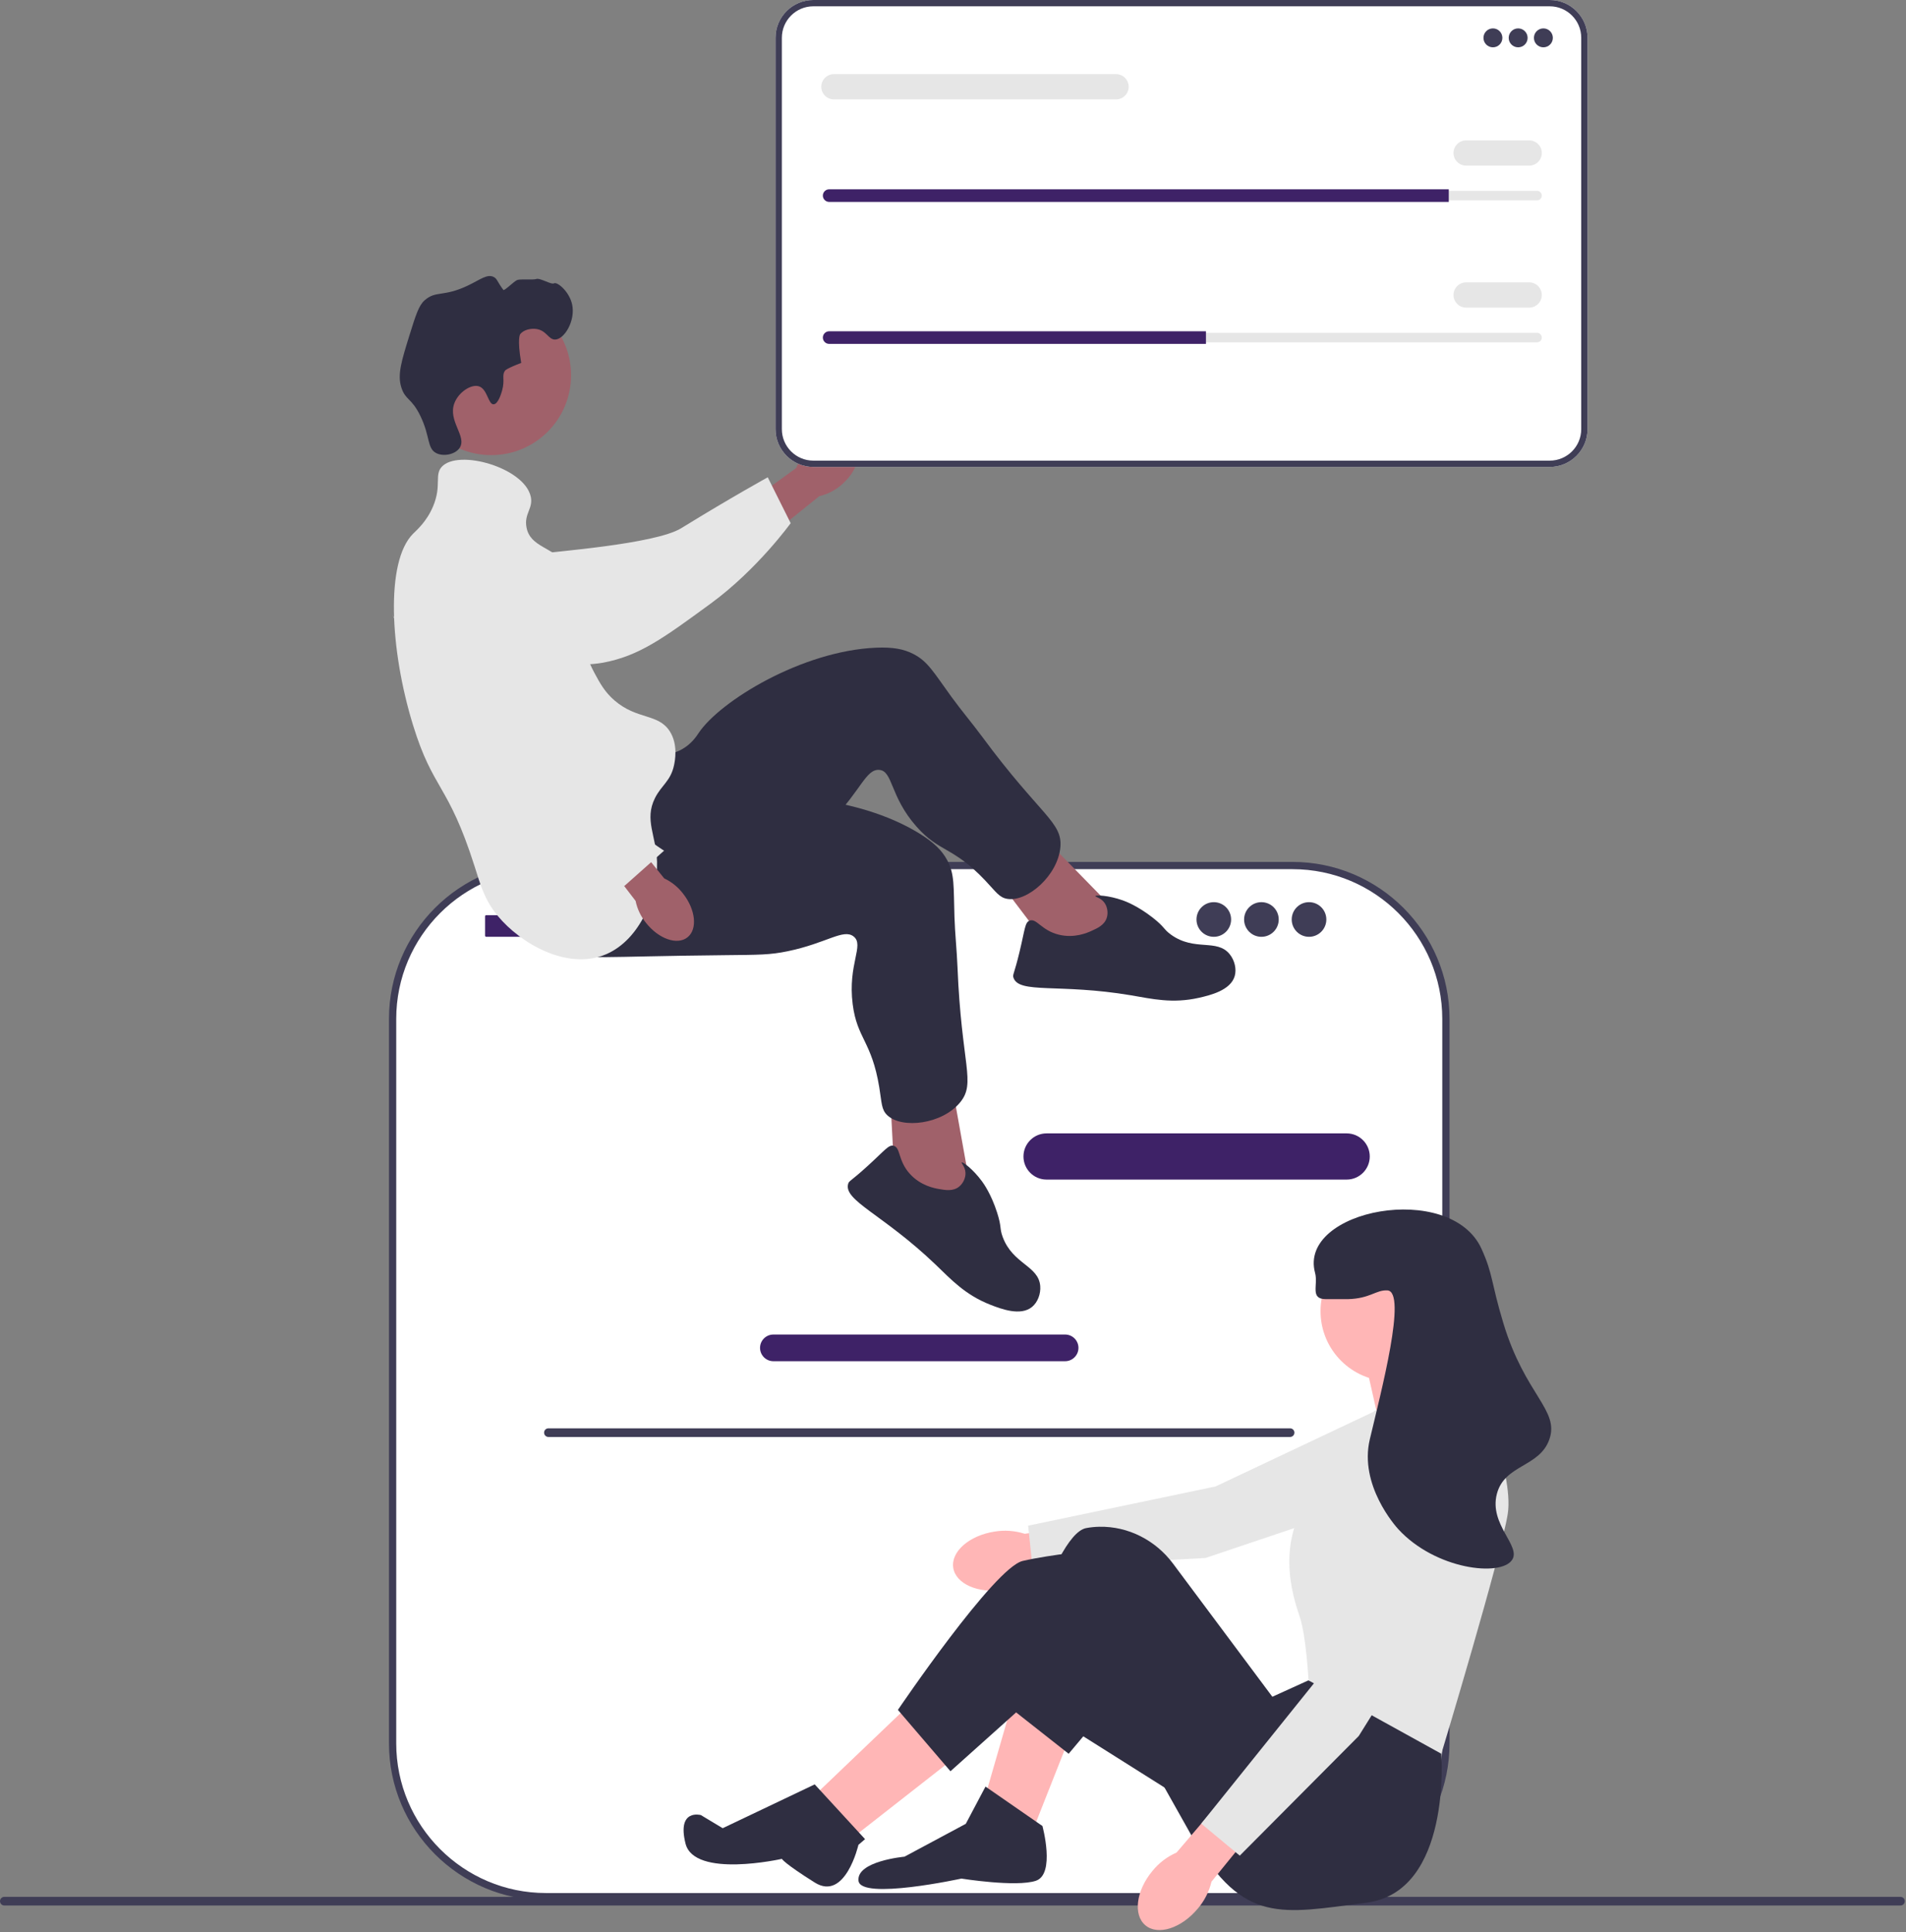 <svg width="525" height="532" viewBox="0 0 525 532" fill="none" xmlns="http://www.w3.org/2000/svg">
<rect x="0" y="0" width="525" height="532" fill="#808080" stroke="none"/>
<g clip-path="url(#clip0_2_4)">
<path d="M117.675 88.744L113.675 109.744L133.618 115.366L131.14 92.946L117.675 88.744Z" fill="#A0616A"/>
<path d="M0 523.445C0 524.105 0.53 524.635 1.19 524.635H523.48C524.14 524.635 524.67 524.105 524.67 523.445C524.67 522.785 524.14 522.255 523.48 522.255H1.19C0.53 522.255 0 522.785 0 523.445Z" fill="#3F3D56"/>
<path d="M356.038 238.309H150.369C127.046 238.309 108.139 257.216 108.139 280.539V479.971C108.139 503.294 127.046 522.201 150.369 522.201H356.038C379.361 522.201 398.268 503.294 398.268 479.971V280.539C398.268 257.216 379.361 238.309 356.038 238.309Z" fill="white"/>
<path d="M356.038 523.201H150.369C126.532 523.201 107.139 503.808 107.139 479.971V280.539C107.139 256.702 126.532 237.309 150.369 237.309H356.038C379.875 237.309 399.268 256.702 399.268 280.539V479.971C399.268 503.808 379.875 523.201 356.038 523.201ZM150.369 239.309C127.635 239.309 109.139 257.804 109.139 280.539V479.971C109.139 502.706 127.635 521.201 150.369 521.201H356.038C378.772 521.201 397.268 502.706 397.268 479.971V280.539C397.268 257.804 378.772 239.309 356.038 239.309L150.369 239.309Z" fill="#3F3D56"/>
<path d="M370.936 324.77H288.268C284.761 324.77 281.909 321.917 281.909 318.411C281.909 314.905 284.761 312.052 288.268 312.052H370.936C374.442 312.052 377.295 314.905 377.295 318.411C377.295 321.917 374.442 324.77 370.936 324.77Z" fill="#3E2267"/>
<path d="M293.382 374.777H213.025C210.999 374.777 209.351 373.129 209.351 371.103C209.351 369.077 210.999 367.43 213.025 367.43H293.382C295.408 367.43 297.056 369.077 297.056 371.103C297.056 373.129 295.408 374.777 293.382 374.777Z" fill="#3E2267"/>
<path d="M179.805 251.967H133.928C133.757 251.967 133.618 252.106 133.618 252.277V257.618C133.618 257.789 133.757 257.928 133.928 257.928H179.805C179.977 257.928 180.116 257.789 180.116 257.618V252.277C180.116 252.106 179.977 251.967 179.805 251.967Z" fill="#3E2267"/>
<path d="M334.336 257.928C336.97 257.928 339.105 255.793 339.105 253.159C339.105 250.525 336.97 248.39 334.336 248.39C331.702 248.39 329.567 250.525 329.567 253.159C329.567 255.793 331.702 257.928 334.336 257.928Z" fill="#3F3D56"/>
<path d="M347.451 257.928C350.085 257.928 352.22 255.793 352.22 253.159C352.22 250.525 350.085 248.39 347.451 248.39C344.817 248.39 342.682 250.525 342.682 253.159C342.682 255.793 344.817 257.928 347.451 257.928Z" fill="#3F3D56"/>
<path d="M360.566 257.928C363.2 257.928 365.335 255.793 365.335 253.159C365.335 250.525 363.2 248.39 360.566 248.39C357.932 248.39 355.797 250.525 355.797 253.159C355.797 255.793 357.932 257.928 360.566 257.928Z" fill="#3F3D56"/>
<path d="M149.868 394.445C149.868 395.105 150.398 395.635 151.058 395.635H355.348C356.008 395.635 356.538 395.105 356.538 394.445C356.538 393.785 356.008 393.255 355.348 393.255H151.058C150.398 393.255 149.868 393.785 149.868 394.445Z" fill="#3F3D56"/>
<path d="M223.342 123.591C227.692 119.998 233.071 119.329 235.358 122.097C237.644 124.865 235.972 130.022 231.621 133.616C229.902 135.076 227.859 136.102 225.663 136.611L207.043 151.604L200.193 142.717L219.276 128.879C220.19 126.817 221.584 125.004 223.342 123.591Z" fill="#A0616A"/>
<path d="M115.722 157.421C115.713 156.758 115.719 150.974 120.001 147.319C124.92 143.119 131.861 144.819 134.295 145.415C139.919 146.792 140.38 149.205 145.661 151.683C155.542 156.321 143.162 153.947 149.041 152.46C151.076 151.945 180.353 149.915 187.641 145.429C201.814 136.706 211.472 131.416 211.472 131.416L217.785 144.042C217.785 144.042 208.656 156.736 195.808 166.14C182.629 175.785 176.039 180.608 166.024 182.472C165.162 182.632 143.952 186.254 126.869 173.491C122.973 170.58 115.833 165.246 115.722 157.421Z" fill="#E6E6E6"/>
<path d="M135.306 125.31C147.452 125.31 157.299 115.463 157.299 103.317C157.299 91.171 147.452 81.324 135.306 81.324C123.16 81.324 113.313 91.171 113.313 103.317C113.313 115.463 123.16 125.31 135.306 125.31Z" fill="#A0616A"/>
<path d="M307.544 251.072L284.895 227.888L273.203 240.084L290.078 262.313L306.816 264.228L307.544 251.072Z" fill="#A0616A"/>
<path d="M178.215 207.596C179.54 207.706 183.75 208.55 187.774 206.336C190.52 204.825 191.928 202.579 192.404 201.864C198.305 193.001 220.956 179.18 241.285 178.329C245.888 178.136 248.919 178.67 251.673 180.106C255.578 182.141 257.137 185.057 262.093 191.888C264.804 195.625 267.803 199.145 270.547 202.858C286.609 224.594 292.698 226.301 292.076 233.269C291.385 241.001 283.047 248.336 277.505 247.489C275.235 247.143 274.356 245.564 271.324 242.369C262.432 233.002 258.754 234.732 252.424 227.557C245.033 219.18 246.001 212.234 242.145 211.966C238.569 211.717 237.05 217.643 229.416 225.514C225.923 229.116 223.435 230.768 215.857 236.026C186.347 256.499 185.876 257.937 179.92 259.57C177.314 260.285 158.821 265.355 152.232 257.286C141.923 244.659 166.278 206.605 178.215 207.596Z" fill="#2F2E41"/>
<path d="M300.62 256.311C302.286 255.563 304.233 254.689 304.86 252.677C305.284 251.317 305.04 249.639 304.163 248.479C303.152 247.141 301.655 246.965 301.716 246.728C301.808 246.368 305.348 246.509 309.233 247.882C309.966 248.141 313.288 249.355 317.513 252.654C320.899 255.297 320.443 255.826 322.566 257.35C329.082 262.028 335.194 258.341 338.72 262.728C340.081 264.421 340.661 266.825 340.089 268.769C338.938 272.672 333.346 274.015 330.289 274.709C322.928 276.379 317.356 275.015 311.537 274.035C291.751 270.701 280.634 273.738 279.146 269.154C278.864 268.286 279.321 268.36 280.847 261.993C282.353 255.709 282.303 253.984 283.586 253.48C285.516 252.723 286.812 256.169 291.675 257.348C295.985 258.393 299.54 256.796 300.62 256.311Z" fill="#2F2E41"/>
<path d="M267.277 326.917L261.555 295.015L245.032 298.541L246.512 326.41L259.287 337.393L267.277 326.917Z" fill="#A0616A"/>
<path d="M184.677 218.32C185.712 219.155 188.721 222.217 193.294 222.644C196.415 222.936 198.842 221.868 199.636 221.544C209.497 217.524 236 218.807 253.299 229.518C257.216 231.944 259.424 234.087 260.897 236.822C262.985 240.699 262.638 243.988 262.902 252.423C263.047 257.037 263.553 261.634 263.738 266.247C264.823 293.252 268.903 298.083 264.475 303.5C259.562 309.509 248.543 310.897 244.433 307.084C242.749 305.522 242.908 303.723 242.193 299.377C240.097 286.633 236.081 285.999 234.872 276.507C233.461 265.426 238.162 260.222 235.122 257.834C232.303 255.621 227.718 259.67 216.981 261.897C212.069 262.916 209.082 262.886 199.86 262.981C163.945 263.35 162.747 264.276 156.903 262.283C154.345 261.411 136.195 255.221 135.275 244.845C133.835 228.608 175.357 210.796 184.677 218.32Z" fill="#2F2E41"/>
<path d="M258.606 327.364C260.404 327.68 262.507 328.05 264.155 326.738C265.27 325.85 266.01 324.324 265.936 322.873C265.85 321.198 264.711 320.211 264.894 320.05C265.173 319.803 268.022 321.907 270.466 325.226C270.927 325.852 272.994 328.721 274.638 333.823C275.955 337.911 275.281 338.094 276.182 340.547C278.947 348.077 286.074 348.458 286.528 354.068C286.704 356.233 285.834 358.548 284.269 359.835C281.125 362.419 275.743 360.39 272.825 359.247C265.796 356.495 261.951 352.238 257.687 348.16C243.187 334.29 232.283 330.56 233.625 325.931C233.88 325.055 234.217 325.373 239.054 320.962C243.829 316.608 244.757 315.152 246.101 315.456C248.123 315.913 247.261 319.492 250.623 323.199C253.602 326.483 257.44 327.159 258.606 327.364Z" fill="#2F2E41"/>
<path d="M138.304 107.521C139.161 104.459 138.085 103.343 139.181 101.968C139.181 101.968 139.622 101.415 143.566 99.922C142.402 93.171 143.273 92.03 143.273 92.03C144.277 90.714 146.289 90.396 147.658 90.568C150.554 90.932 151.066 93.55 152.919 93.491C155.479 93.41 158.549 88.287 157.596 83.846C156.818 80.223 153.467 77.533 152.627 78C151.794 78.463 148.795 76.422 147.658 76.831C146.881 77.11 143.225 76.738 142.397 77.123C141.491 77.543 138.899 80.158 138.651 79.828C136.929 77.539 136.965 76.739 135.966 76.246C134.195 75.372 132.27 76.988 128.951 78.584C122.121 81.869 120.122 79.91 116.967 82.676C115.373 84.074 114.519 86.745 112.875 92.03C110.576 99.421 109.426 103.116 110.537 106.644C111.669 110.243 113.337 109.46 115.798 114.536C118.538 120.188 117.593 123.472 120.182 124.767C122.183 125.767 125.399 125.13 126.613 123.305C128.691 120.18 123.319 115.953 125.151 111.029C126.276 108.006 129.746 105.714 131.874 106.352C134.28 107.074 134.457 111.388 135.966 111.321C137.258 111.264 138.155 108.055 138.304 107.521Z" fill="#2F2E41"/>
<path d="M121.644 128.566C126.144 123.52 144.476 128.743 146.196 136.751C146.904 140.044 144.291 141.435 145.027 145.227C146.103 150.774 152.196 150.396 156.719 156.042C163.14 164.058 156.525 171.894 163.734 185.271C165.274 188.13 166.573 190.539 169.287 192.871C175.517 198.221 181.315 196.386 184.487 201.347C186.859 205.057 185.884 209.629 185.656 210.701C184.72 215.093 182.182 216.163 180.395 219.762C177.42 225.749 180.788 230.145 180.979 237.299C181.218 246.25 176.462 258.658 166.949 262.729C156.262 267.302 143.372 259.727 137.135 252.206C133.413 247.718 132.333 243.578 130.705 238.468C123.428 215.631 119.317 217.697 113.752 199.593C107.39 178.898 106.139 154.653 113.752 146.981C114.761 145.964 117.538 143.613 119.305 139.381C121.684 133.686 119.629 130.825 121.644 128.566Z" fill="#E6E6E6"/>
<path d="M188.143 246.033C191.632 250.466 192.173 255.86 189.351 258.081C186.529 260.301 181.414 258.506 177.924 254.071C176.506 252.318 175.528 250.251 175.072 248.043L160.525 229.072L168.042 223.339L182.953 241.842C184.993 242.805 186.773 244.242 188.143 246.033Z" fill="#A0616A"/>
<path d="M134.867 147.798C135.514 147.653 141.178 146.479 145.63 149.925C150.745 153.883 150.498 161.025 150.411 163.53C150.21 169.316 147.942 170.26 146.593 175.936C144.07 186.555 148.876 196.423 151.531 201.875C152.45 203.762 155.403 209.537 161.281 215.756C172.714 227.852 182.914 234.216 182.914 234.216L171.956 243.956C171.956 243.956 154.501 238.636 142.674 227.977C130.541 217.043 111.884 178.358 108.017 168.935C107.683 168.123 112.401 181.317 121.41 161.989C123.465 157.581 127.23 149.503 134.867 147.798Z" fill="#E6E6E6"/>
<path d="M273.945 421.686C266.98 422.754 261.885 427.213 262.565 431.645C263.245 436.078 269.442 438.805 276.41 437.736C279.199 437.347 281.854 436.296 284.154 434.67L313.608 429.774L311.642 418.132L282.254 422.29C279.573 421.428 276.723 421.221 273.945 421.686Z" fill="#FFB6B6"/>
<path d="M400.87 385.395L389.449 409.63L332.034 428.958L284.392 431.499L283.199 420.056L334.832 409.26L387.815 384.223L400.87 385.395Z" fill="#E6E6E6"/>
<path d="M294.976 477.416L284.722 503.351L271.453 494.304L279.294 467.162L294.976 477.416Z" fill="#FFB6B6"/>
<path d="M252.152 467.765L225.01 493.701L235.866 505.161L263.612 483.447L252.152 467.765Z" fill="#FFB6B6"/>
<path d="M405.957 383.323L405.655 381.212L398.719 367.641L375.799 373.673L380.021 392.37L405.957 383.323Z" fill="#FFB6B6"/>
<path d="M396.306 473.797L397.011 482.856C397.011 482.856 399.925 520.843 376.402 523.859C352.879 526.875 342.625 529.89 328.753 506.367L307.039 467.765L294.356 482.856L277.484 469.575C277.484 469.575 289.547 422.528 299.198 420.719C300.404 420.493 301.611 420.38 302.798 420.355C310.787 420.188 318.319 424.096 323.099 430.5L350.466 467.162L360.418 462.638L396.306 473.797Z" fill="#2F2E41"/>
<path d="M266.024 502.145L271.453 491.891L287.135 502.748C287.135 502.748 290.754 516.018 285.325 517.827C279.897 519.637 264.818 517.224 264.818 517.224C264.818 517.224 237.073 523.256 236.47 517.827C235.866 512.399 249.136 511.192 249.136 511.192L266.024 502.145Z" fill="#2F2E41"/>
<path d="M325.134 494.907L283.214 468.494L261.802 487.669L247.326 470.781C247.326 470.781 273.865 431.576 281.706 429.766C289.547 427.957 302.214 426.75 302.214 426.75L340.816 462.337L325.134 494.907Z" fill="#2F2E41"/>
<path d="M224.406 491.288L238.279 506.367L236.45 507.932C236.45 507.932 232.851 523.607 224.406 518.304C215.962 513.002 215.359 511.796 215.359 511.796C215.359 511.796 191.233 517.224 188.82 507.573C186.408 497.923 193.042 499.732 193.042 499.732L199.067 503.351L224.406 491.288Z" fill="#2F2E41"/>
<path d="M383.037 380.307C393.696 380.307 402.338 371.666 402.338 361.006C402.338 350.347 393.696 341.705 383.037 341.705C372.377 341.705 363.736 350.347 363.736 361.006C363.736 371.666 372.377 380.307 383.037 380.307Z" fill="#FFB6B6"/>
<path d="M378.513 388.45L406.258 380.006C406.258 380.006 417.115 405.338 415.306 416.798C413.496 428.258 397.011 482.856 397.011 482.856L360.418 462.638C360.418 462.638 359.815 450.575 358.006 445.147C356.196 439.718 350.466 423.131 363.133 409.259C375.799 395.386 378.513 388.45 378.513 388.45Z" fill="#E6E6E6"/>
<path d="M317.448 515.102C312.932 520.511 312.063 527.226 315.507 530.099C318.95 532.972 325.4 530.916 329.916 525.503C331.75 523.366 333.045 520.821 333.694 518.081L352.536 494.918L343.358 487.491L324.077 510.056C321.496 511.184 319.223 512.914 317.448 515.102Z" fill="#FFB6B6"/>
<path d="M399.795 400.619L406.353 426.595L374.256 477.974L341.49 510.905L330.869 502.094L363.915 460.977L388.963 408L399.795 400.619Z" fill="#E6E6E6"/>
<path d="M365.244 357.689C370.194 357.677 370.475 357.71 371.275 357.689C377.415 357.527 379.02 355.112 382.132 355.276C387.686 355.57 380.356 383.417 377.307 396.291C374.317 408.917 384.422 420.231 385.148 421.02C395.404 432.175 413.421 434.215 416.512 429.465C419.014 425.62 410.146 419.774 412.29 411.37C414.385 403.155 424.061 404.03 426.766 396.291C429.598 388.186 420.079 384.099 414.099 364.324C410.665 352.967 411.272 350.851 408.068 343.816C399.502 325.014 357.514 333.02 362.228 350.451C363.14 353.823 360.713 357.7 365.244 357.689Z" fill="#2F2E41"/>
<path d="M426.876 128.561H224.026C218.289 128.561 213.622 123.894 213.622 118.157V10.403C213.622 4.667 218.289 0 224.026 0H426.876C432.613 0 437.28 4.667 437.28 10.403V118.157C437.28 123.894 432.613 128.561 426.876 128.561Z" fill="white"/>
<path d="M426.876 128.561H224.026C218.289 128.561 213.622 123.894 213.622 118.157V10.403C213.622 4.667 218.289 0 224.026 0H426.876C432.613 0 437.28 4.667 437.28 10.403V118.157C437.28 123.894 432.613 128.561 426.876 128.561ZM224.026 1.737C219.247 1.737 215.36 5.625 215.36 10.403V118.157C215.36 122.936 219.247 126.824 224.026 126.824H426.876C431.655 126.824 435.543 122.936 435.543 118.157V10.403C435.543 5.625 431.655 1.737 426.876 1.737H224.026Z" fill="#3F3D56"/>
<path d="M411.22 13.03C412.66 13.03 413.826 11.863 413.826 10.424C413.826 8.985 412.66 7.818 411.22 7.818C409.781 7.818 408.614 8.985 408.614 10.424C408.614 11.863 409.781 13.03 411.22 13.03Z" fill="#3F3D56"/>
<path d="M418.169 13.03C419.609 13.03 420.775 11.863 420.775 10.424C420.775 8.985 419.609 7.818 418.169 7.818C416.73 7.818 415.564 8.985 415.564 10.424C415.564 11.863 416.73 13.03 418.169 13.03Z" fill="#3F3D56"/>
<path d="M425.119 13.03C426.558 13.03 427.725 11.863 427.725 10.424C427.725 8.985 426.558 7.818 425.119 7.818C423.68 7.818 422.513 8.985 422.513 10.424C422.513 11.863 423.68 13.03 425.119 13.03Z" fill="#3F3D56"/>
<path d="M228.389 52.554C227.671 52.554 227.087 53.138 227.087 53.857C227.087 54.207 227.222 54.531 227.467 54.77C227.715 55.024 228.04 55.16 228.389 55.16H423.381C424.1 55.16 424.684 54.575 424.684 53.857C424.684 53.506 424.549 53.182 424.303 52.943C424.056 52.689 423.731 52.554 423.381 52.554H228.389Z" fill="#E6E6E6"/>
<path d="M399.059 52.119V55.594H228.389C227.912 55.594 227.477 55.403 227.165 55.081C226.843 54.769 226.652 54.334 226.652 53.857C226.652 52.901 227.434 52.119 228.389 52.119H399.059Z" fill="#3E2267"/>
<path d="M421.21 45.604H403.837C401.921 45.604 400.362 44.046 400.362 42.13C400.362 40.213 401.921 38.655 403.837 38.655H421.21C423.126 38.655 424.684 40.213 424.684 42.13C424.684 44.046 423.126 45.604 421.21 45.604Z" fill="#E6E6E6"/>
<path d="M307.416 27.363H229.692C227.777 27.363 226.218 25.804 226.218 23.888C226.218 21.972 227.777 20.413 229.692 20.413H307.416C309.332 20.413 310.891 21.972 310.891 23.888C310.891 25.804 309.332 27.363 307.416 27.363Z" fill="#E6E6E6"/>
<path d="M228.389 91.643C227.671 91.643 227.087 92.228 227.087 92.946C227.087 93.296 227.222 93.62 227.467 93.86C227.715 94.113 228.04 94.249 228.389 94.249H423.381C424.1 94.249 424.684 93.665 424.684 92.946C424.684 92.596 424.549 92.272 424.303 92.032C424.056 91.779 423.731 91.643 423.381 91.643H228.389Z" fill="#E6E6E6"/>
<path d="M332.173 91.209V94.683H228.389C227.912 94.683 227.477 94.492 227.165 94.171C226.843 93.858 226.652 93.424 226.652 92.946C226.652 91.99 227.434 91.209 228.389 91.209H332.173Z" fill="#3E2267"/>
<path d="M421.21 84.694H403.837C401.921 84.694 400.362 83.135 400.362 81.219C400.362 79.303 401.921 77.745 403.837 77.745H421.21C423.126 77.745 424.684 79.303 424.684 81.219C424.684 83.135 423.126 84.694 421.21 84.694Z" fill="#E6E6E6"/>
</g>
<defs>
<clipPath id="clip0_2_4">
<rect width="524.67" height="531.397" fill="white"/>
</clipPath>
</defs>
</svg>
